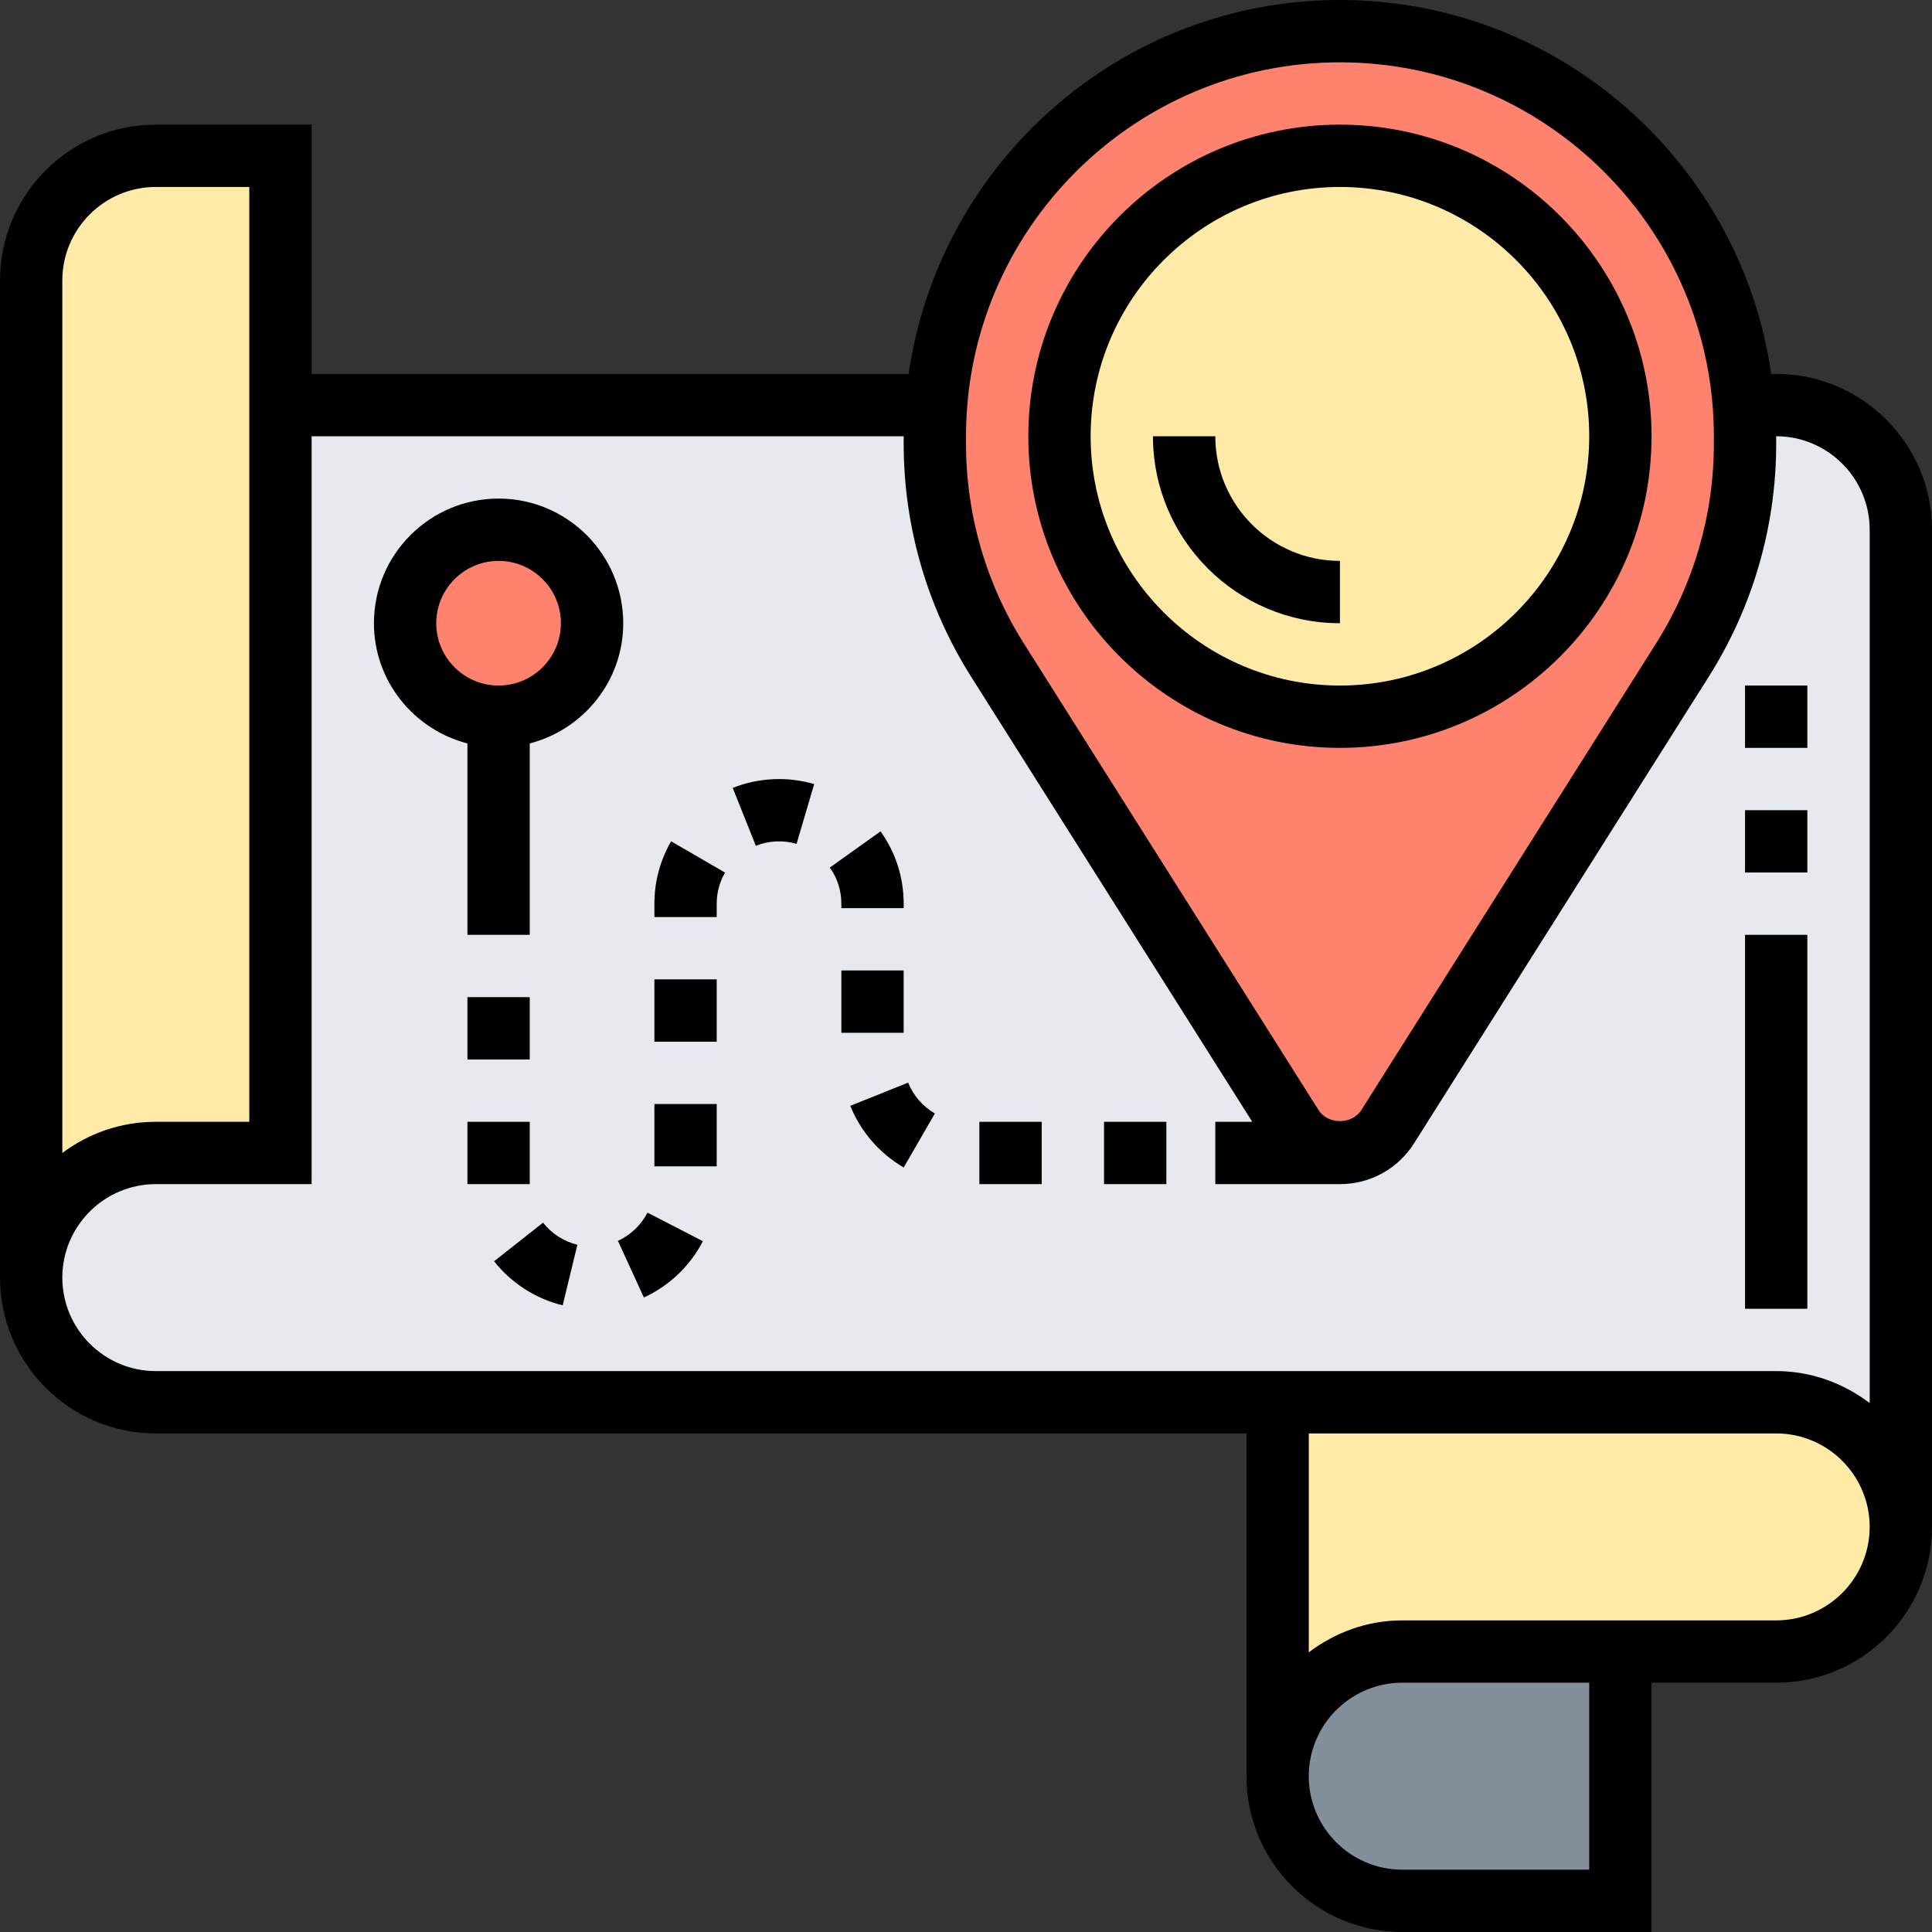 <svg height="496pt" viewBox="0 0 496 496" width="496pt" xmlns="http://www.w3.org/2000/svg"><rect x="0" y="0" width="496" height="496" fill="#333333" stroke="none"/><path d="m416 424v64h-56c-8.801 0-16.801-3.602-22.641-9.359-5.758-5.84-9.359-13.84-9.359-22.641 0-17.68 14.32-32 32-32zm0 0" fill="#838f9b"/><path d="m360 424c-17.68 0-32 14.32-32 32v-96h128c17.68 0 32 14.32 32 32 0 8.801-3.602 16.801-9.359 22.641-5.84 5.758-13.84 9.359-22.641 9.359zm0 0" fill="#ffeaa7"/><path d="m40 296c-17.68 0-32 14.32-32 32v-256c0-17.68 14.32-32 32-32h32v256zm0 0" fill="#ffeaa7"/><path d="m456 104h-384v192h-32c-17.68 0-32 14.32-32 32 0 8.801 3.602 16.801 9.359 22.641 5.84 5.758 13.84 9.359 22.641 9.359h416c17.68 0 32 14.32 32 32v-256c0-17.68-14.32-32-32-32zm0 0" fill="#e6e9ed"/><path d="m448 112v1.922c0 19.68-5.602 38.871-16.078 55.52l-75.684 119.758c-2.637 4.242-7.277 6.801-12.238 6.801s-9.602-2.559-12.238-6.801l-75.684-119.758c-10.477-16.641-16.078-35.84-16.078-55.52v-1.922c0-2.719.078-5.359.32-8 1.918-25.52 13.121-48.48 30.16-65.52 18.801-18.801 44.801-30.48 73.52-30.48 54.719 0 99.602 42.32 103.68 96 .242 2.641.32 5.281.32 8zm0 0" fill="#ff826e"/><path d="m152 160c0 13.254-10.746 24-24 24s-24-10.746-24-24 10.746-24 24-24 24 10.746 24 24zm0 0" fill="#ff826e"/><path d="m416 112c0 39.766-32.234 72-72 72s-72-32.234-72-72 32.234-72 72-72 72 32.234 72 72zm0 0" fill="#ffeaa7"/><path d="m344 192c44.113 0 80-35.887 80-80s-35.887-80-80-80-80 35.887-80 80 35.887 80 80 80zm0-144c35.289 0 64 28.711 64 64s-28.711 64-64 64-64-28.711-64-64 28.711-64 64-64zm0 0"/><path d="m344 160v-16c-17.648 0-32-14.352-32-32h-16c0 26.473 21.527 48 48 48zm0 0"/><path d="m456 96h-1.281c-7.797-54.184-54.406-96-110.719-96s-102.922 41.816-110.719 96h-153.281v-64h-40c-22.055 0-40 17.945-40 40v256c0 22.055 17.945 40 40 40h280v88c0 22.055 17.945 40 40 40h64v-64h32c22.055 0 40-17.945 40-40v-256c0-22.055-17.945-40-40-40zm-208 16c0-52.938 43.062-96 96-96s96 43.062 96 96v1.902c0 18.168-5.129 35.898-14.832 51.266l-75.656 119.793c-2.406 3.816-8.625 3.816-11.016 0l-75.656-119.793c-9.711-15.359-14.84-33.09-14.84-51.266zm-232-40c0-13.23 10.77-24 24-24h24v240h-24c-9 0-17.312 2.984-24 8.016zm0 256c0-13.23 10.77-24 24-24h40v-192h152v1.902c0 21.203 5.984 41.883 17.305 59.816l72.184 114.281h-9.488v16h32c7.77 0 14.887-3.922 19.039-10.496l75.656-119.793c11.32-17.918 17.305-38.598 17.305-59.809v-1.902c13.23 0 24 10.77 24 24v224.207c-6.703-5.078-14.961-8.207-24-8.207h-416c-13.23 0-24-10.77-24-24zm392 152h-48c-13.23 0-24-10.77-24-24s10.77-24 24-24h48zm48-64h-96c-9.039 0-17.297 3.129-24 8.207v-56.207h120c13.23 0 24 10.77 24 24s-10.77 24-24 24zm0 0"/><path d="m128 128c-17.648 0-32 14.352-32 32 0 14.871 10.238 27.289 24 30.863v49.137h16v-49.137c13.762-3.574 24-15.992 24-30.863 0-17.648-14.352-32-32-32zm0 48c-8.824 0-16-7.176-16-16s7.176-16 16-16 16 7.176 16 16-7.176 16-16 16zm0 0"/><path d="m158.641 318.559 6.664 14.547c6.496-2.977 11.871-8.113 15.145-14.457l-14.219-7.328c-1.645 3.176-4.336 5.75-7.59 7.238zm0 0"/><path d="m120 288h16v16h-16zm0 0"/><path d="m126.848 323.801c4.426 5.613 10.68 9.633 17.609 11.312l3.773-15.547c-3.461-.84-6.59-2.855-8.816-5.672zm0 0"/><path d="m168 283.434h16v16h-16zm0 0"/><path d="m120 256h16v16h-16zm0 0"/><path d="m233.145 277.945-14.848 5.949c2.656 6.625 7.52 12.242 13.711 15.824l8-13.855c-3.105-1.793-5.535-4.598-6.863-7.918zm0 0"/><path d="m216 249.145h16v16h-16zm0 0"/><path d="m251.434 288h16v16h-16zm0 0"/><path d="m168 251.434h16v16h-16zm0 0"/><path d="m283.434 288h16v16h-16zm0 0"/><path d="m168 232v3.434h16v-3.434c0-2.824.734-5.574 2.137-7.984l-13.84-8.031c-2.809 4.848-4.297 10.383-4.297 16.016zm0 0"/><path d="m216 233.145h16v-1.137c0-6.711-2.047-13.137-5.938-18.574l-13.023 9.293c1.945 2.715 2.961 5.914 2.961 9.273zm0 0"/><path d="m188.113 202.281 5.934 14.855c3.32-1.328 7.082-1.488 10.457-.496l4.52-15.344c-6.801-2-14.27-1.664-20.91.984zm0 0"/><path d="m448 176h16v16h-16zm0 0"/><path d="m448 208h16v16h-16zm0 0"/><path d="m448 240h16v96h-16zm0 0"/></svg>